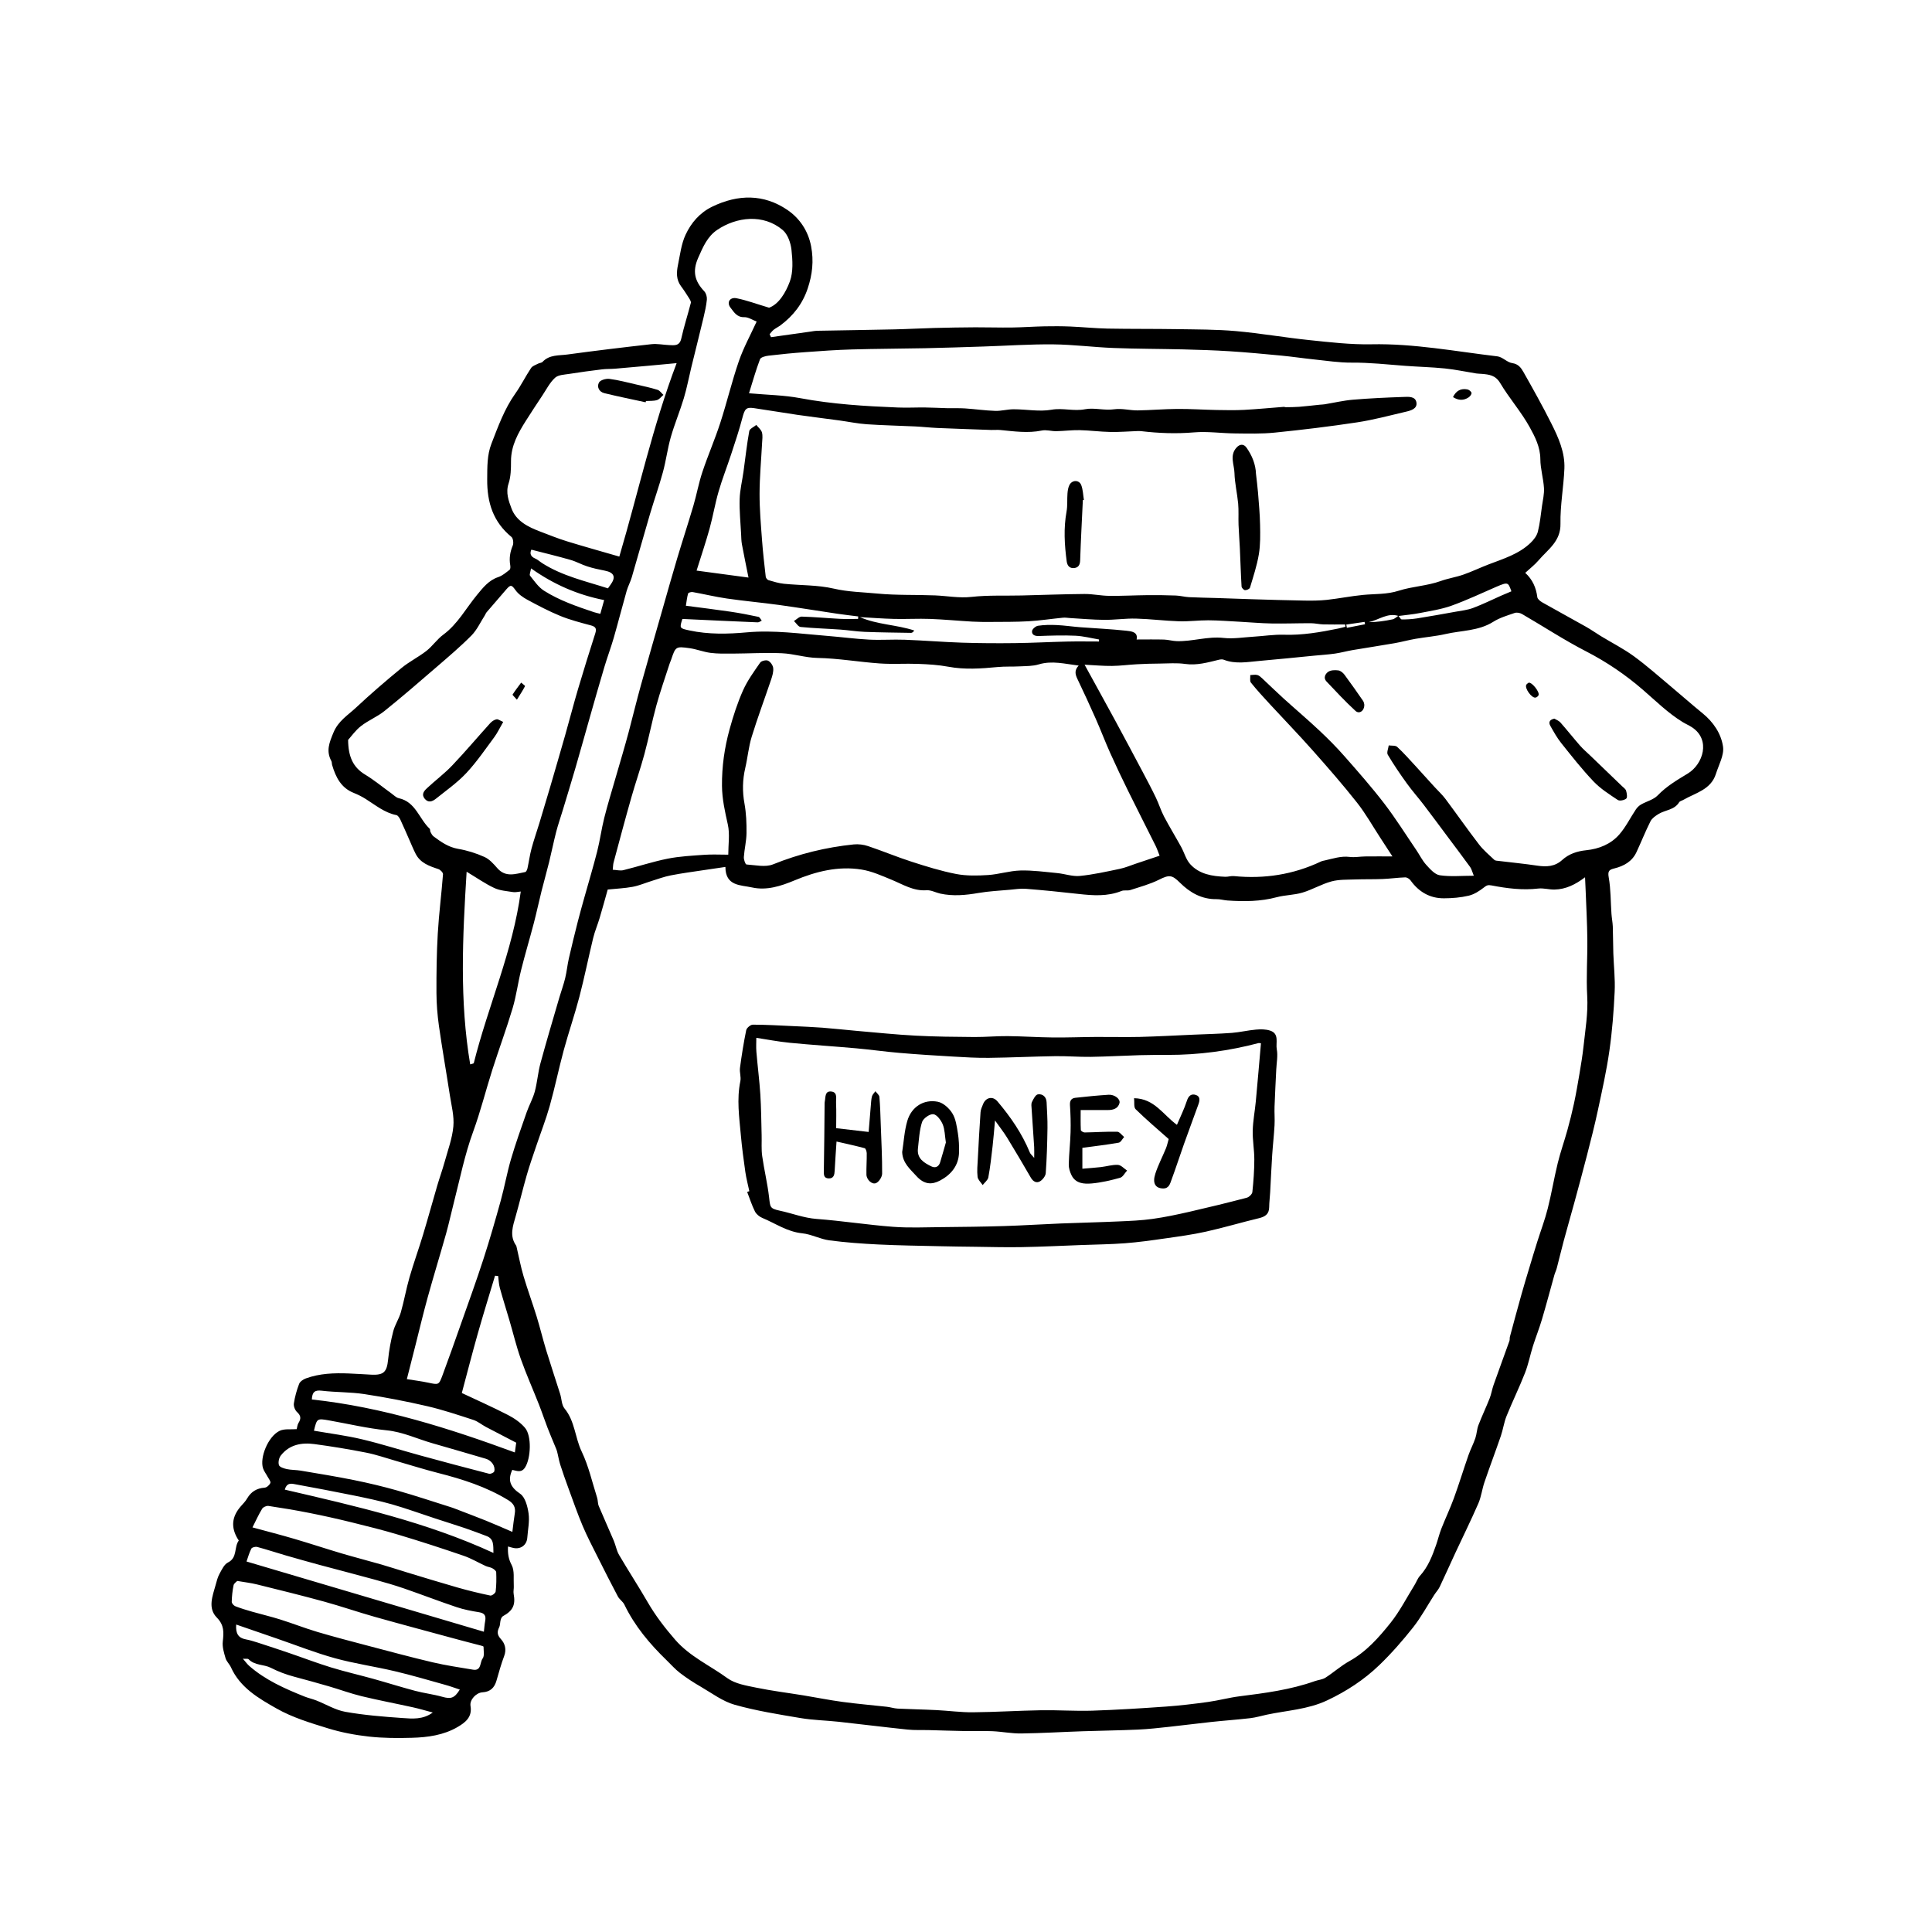 <svg xmlns="http://www.w3.org/2000/svg" xmlns:xlink="http://www.w3.org/1999/xlink" width="400" zoomAndPan="magnify" viewBox="0 0 300 300" height="400" preserveAspectRatio="xMidYMid meet" version="1.0"><defs><clipPath id="519a5c47d4"><path d="M 32.25 30 L 267.75 30 L 267.75 270 L 32.25 270 Z M 32.25 30 " clip-rule="nonzero"/></clipPath></defs><g clip-path="url(#519a5c47d4)"><path fill="currentColor" d="M 236.836 88.949 C 237.984 89.996 238.527 91.262 238.715 92.734 C 238.754 93.035 239.176 93.359 239.492 93.543 C 241.738 94.816 244.012 96.047 246.262 97.316 C 247.074 97.773 247.832 98.316 248.629 98.801 C 250.328 99.832 252.117 100.738 253.715 101.906 C 255.758 103.398 257.652 105.09 259.594 106.715 C 261.195 108.055 262.754 109.441 264.375 110.758 C 266.051 112.121 267.258 113.914 267.551 115.934 C 267.742 117.262 266.891 118.758 266.449 120.16 C 265.672 122.633 263.273 123.113 261.379 124.207 C 261.164 124.332 260.852 124.391 260.738 124.574 C 260.004 125.785 258.586 125.758 257.539 126.395 C 257.062 126.688 256.523 127.059 256.285 127.531 C 255.496 129.098 254.852 130.734 254.109 132.324 C 253.434 133.77 252.168 134.477 250.691 134.844 C 249.926 135.035 249.617 135.207 249.797 136.215 C 250.133 138.078 250.094 140.008 250.227 141.906 C 250.273 142.562 250.406 143.211 250.434 143.863 C 250.484 145.246 250.469 146.629 250.516 148.012 C 250.582 150.012 250.82 152.016 250.723 154.004 C 250.578 157.07 250.34 160.148 249.902 163.184 C 249.461 166.285 248.773 169.348 248.117 172.41 C 247.609 174.785 247.004 177.141 246.398 179.496 C 245.777 181.926 245.113 184.344 244.457 186.762 C 243.91 188.762 243.336 190.75 242.797 192.75 C 242.426 194.125 242.105 195.516 241.742 196.891 C 241.648 197.262 241.469 197.609 241.363 197.977 C 240.719 200.27 240.117 202.574 239.438 204.855 C 239.023 206.266 238.473 207.633 238.031 209.031 C 237.598 210.41 237.328 211.848 236.801 213.188 C 235.918 215.445 234.848 217.629 233.938 219.879 C 233.539 220.867 233.398 221.957 233.051 222.973 C 232.227 225.375 231.324 227.754 230.504 230.16 C 230.137 231.238 230.008 232.414 229.559 233.449 C 228.418 236.066 227.152 238.629 225.945 241.219 C 225.145 242.941 224.375 244.684 223.559 246.398 C 223.344 246.848 222.984 247.227 222.711 247.648 C 221.621 249.34 220.664 251.133 219.422 252.703 C 217.801 254.754 216.066 256.738 214.184 258.551 C 211.816 260.836 209.074 262.625 206.07 264.039 C 203.086 265.445 199.844 265.59 196.707 266.254 C 195.859 266.434 195.023 266.691 194.168 266.793 C 192.168 267.027 190.156 267.164 188.148 267.379 C 185.93 267.617 183.719 267.906 181.496 268.145 C 179.906 268.316 178.309 268.5 176.711 268.57 C 173.852 268.699 170.988 268.73 168.125 268.828 C 164.945 268.934 161.766 269.129 158.586 269.172 C 157.094 269.191 155.602 268.887 154.105 268.82 C 152.605 268.754 151.098 268.816 149.594 268.793 C 147.832 268.762 146.07 268.695 144.309 268.652 C 143.176 268.621 142.035 268.684 140.91 268.566 C 137.344 268.195 133.785 267.746 130.219 267.355 C 128.25 267.141 126.258 267.109 124.309 266.781 C 120.879 266.203 117.422 265.656 114.082 264.715 C 112.211 264.184 110.539 262.914 108.812 261.91 C 107.703 261.27 106.625 260.57 105.609 259.793 C 104.844 259.211 104.199 258.469 103.504 257.797 C 100.883 255.254 98.555 252.492 96.953 249.164 C 96.727 248.691 96.195 248.367 95.945 247.902 C 94.887 245.91 93.867 243.895 92.859 241.879 C 92.043 240.246 91.191 238.629 90.48 236.953 C 89.664 235.02 88.98 233.031 88.254 231.062 C 87.812 229.855 87.379 228.637 86.988 227.41 C 86.781 226.762 86.684 226.074 86.508 225.41 C 86.43 225.102 86.289 224.805 86.168 224.508 C 85.781 223.562 85.375 222.629 85.012 221.68 C 84.551 220.484 84.152 219.266 83.68 218.074 C 82.75 215.711 81.711 213.387 80.863 210.996 C 80.168 209.035 79.688 207 79.098 205.004 C 78.609 203.332 78.078 201.672 77.617 199.996 C 77.449 199.395 77.438 198.758 77.352 198.137 C 77.191 198.121 77.027 198.109 76.867 198.094 C 75.973 201.086 75.043 204.07 74.191 207.078 C 73.336 210.094 72.562 213.129 71.711 216.305 C 74.012 217.391 76.488 218.488 78.895 219.727 C 79.863 220.227 80.828 220.891 81.523 221.715 C 82.586 222.965 82.434 226.438 81.539 227.852 C 80.969 228.758 80.242 228.383 79.547 228.242 C 78.793 229.871 79.238 230.914 80.773 231.953 C 81.555 232.488 81.926 233.93 82.078 235.016 C 82.25 236.234 81.969 237.516 81.879 238.766 C 81.801 239.902 80.879 240.602 79.75 240.371 C 79.48 240.316 79.215 240.23 78.883 240.137 C 78.828 241.219 78.945 242.059 79.449 243.012 C 79.922 243.902 79.715 245.164 79.781 246.262 C 79.809 246.68 79.684 247.113 79.762 247.516 C 80.074 249.207 79.645 250.113 78.105 250.953 C 77.93 251.047 77.805 251.312 77.746 251.523 C 77.637 251.906 77.68 252.344 77.512 252.688 C 77.164 253.395 77.199 253.883 77.785 254.523 C 78.422 255.215 78.672 256.133 78.285 257.156 C 77.812 258.402 77.465 259.695 77.09 260.98 C 76.773 262.082 76.117 262.711 74.926 262.781 C 73.941 262.836 72.898 263.941 73.062 264.906 C 73.355 266.645 72.238 267.477 71.059 268.168 C 68.883 269.441 66.418 269.777 63.953 269.844 C 61.734 269.91 59.496 269.898 57.293 269.656 C 55.145 269.418 52.977 269.008 50.914 268.371 C 48.207 267.535 45.422 266.699 42.98 265.316 C 40.199 263.742 37.289 262.078 35.859 258.895 C 35.637 258.402 35.176 257.996 35.027 257.492 C 34.781 256.652 34.496 255.738 34.594 254.898 C 34.75 253.496 34.836 252.363 33.672 251.18 C 32.227 249.715 33.004 247.836 33.48 246.121 C 33.645 245.527 33.793 244.91 34.086 244.379 C 34.441 243.734 34.812 242.91 35.402 242.621 C 36.906 241.875 36.316 240.246 37.07 239.227 C 37.094 239.195 36.969 239.051 36.914 238.957 C 35.824 237.145 35.992 235.484 37.414 233.875 C 37.75 233.496 38.117 233.125 38.367 232.691 C 38.984 231.629 39.859 231.094 41.094 231.004 C 41.422 230.98 41.863 230.59 41.984 230.266 C 42.07 230.031 41.727 229.625 41.555 229.305 C 41.324 228.867 40.996 228.461 40.844 227.996 C 40.309 226.355 41.598 223.086 43.395 222.191 C 44.141 221.82 45.156 221.992 46.07 221.918 C 46.152 221.617 46.176 221.234 46.352 220.953 C 46.766 220.293 46.738 219.82 46.121 219.258 C 45.801 218.969 45.566 218.34 45.633 217.918 C 45.789 216.887 46.074 215.859 46.449 214.887 C 46.594 214.52 47.086 214.188 47.492 214.039 C 49.637 213.258 51.875 213.184 54.125 213.27 C 55.316 213.312 56.512 213.406 57.703 213.461 C 59.594 213.543 60.07 213.027 60.262 211.141 C 60.414 209.656 60.688 208.168 61.062 206.723 C 61.324 205.707 61.953 204.789 62.242 203.777 C 62.754 201.988 63.07 200.141 63.586 198.352 C 64.223 196.137 65.016 193.969 65.68 191.762 C 66.453 189.207 67.156 186.629 67.906 184.066 C 68.262 182.859 68.695 181.672 69.031 180.457 C 69.539 178.617 70.227 176.785 70.398 174.906 C 70.543 173.32 70.102 171.672 69.852 170.062 C 69.301 166.469 68.668 162.891 68.156 159.293 C 67.918 157.602 67.781 155.883 67.773 154.176 C 67.762 151.105 67.797 148.031 67.977 144.965 C 68.156 141.891 68.555 138.828 68.789 135.754 C 68.812 135.5 68.379 135.055 68.074 134.953 C 66.66 134.484 65.266 134.016 64.535 132.566 C 64.191 131.891 63.902 131.188 63.598 130.492 C 63.121 129.418 62.664 128.332 62.164 127.27 C 62.031 126.996 61.797 126.621 61.555 126.57 C 59.707 126.203 58.312 125.02 56.789 124.066 C 56.207 123.703 55.586 123.383 54.953 123.133 C 52.957 122.348 52.133 120.68 51.574 118.793 C 51.516 118.59 51.547 118.344 51.449 118.164 C 50.605 116.609 51.133 115.312 51.777 113.758 C 52.527 111.938 54.02 111.059 55.281 109.879 C 57.566 107.742 59.941 105.699 62.359 103.715 C 63.559 102.73 64.988 102.027 66.215 101.07 C 67.16 100.328 67.863 99.266 68.828 98.555 C 71.086 96.891 72.359 94.445 74.086 92.359 C 74.988 91.27 75.883 90.105 77.363 89.613 C 78.012 89.398 78.578 88.902 79.133 88.469 C 79.27 88.363 79.27 87.996 79.23 87.77 C 79.043 86.699 79.203 85.703 79.625 84.695 C 79.773 84.336 79.684 83.598 79.418 83.375 C 76.578 81.039 75.625 78.051 75.652 74.426 C 75.668 72.523 75.625 70.66 76.305 68.91 C 77.348 66.23 78.316 63.508 80.012 61.121 C 80.91 59.852 81.602 58.441 82.465 57.145 C 82.68 56.82 83.172 56.672 83.555 56.469 C 83.773 56.352 84.094 56.352 84.25 56.188 C 85.316 55.051 86.777 55.227 88.102 55.047 C 92.445 54.457 96.797 53.93 101.152 53.445 C 102.055 53.344 102.992 53.547 103.914 53.586 C 104.73 53.621 105.523 53.75 105.789 52.566 C 106.203 50.703 106.797 48.883 107.273 47.031 C 107.324 46.828 107.141 46.535 107.008 46.32 C 106.605 45.684 106.203 45.047 105.75 44.445 C 104.984 43.426 105.039 42.285 105.273 41.152 C 105.602 39.566 105.785 37.895 106.453 36.457 C 107.312 34.609 108.648 33.035 110.594 32.09 C 114.598 30.152 118.594 30.098 122.277 32.605 C 124.145 33.883 125.484 35.812 125.949 38.242 C 126.379 40.512 126.145 42.637 125.418 44.801 C 124.617 47.188 123.176 49.031 121.199 50.512 C 120.863 50.762 120.473 50.941 120.145 51.199 C 119.898 51.391 119.715 51.66 119.504 51.895 C 119.574 52.051 119.648 52.203 119.723 52.355 C 121.805 52.062 123.891 51.77 125.973 51.473 C 126.262 51.434 126.547 51.371 126.836 51.363 C 130.855 51.289 134.879 51.234 138.902 51.145 C 140.973 51.098 143.047 50.98 145.117 50.926 C 147.227 50.871 149.336 50.836 151.449 50.824 C 153.348 50.816 155.246 50.883 157.145 50.855 C 158.832 50.832 160.516 50.707 162.203 50.672 C 163.539 50.645 164.879 50.648 166.215 50.703 C 168.141 50.785 170.062 50.984 171.992 51.023 C 175.578 51.09 179.164 51.051 182.75 51.109 C 185.797 51.16 188.855 51.145 191.887 51.41 C 195.711 51.75 199.508 52.418 203.328 52.812 C 206.523 53.145 209.746 53.523 212.945 53.461 C 219.559 53.324 226.016 54.566 232.523 55.336 C 233.316 55.43 234.02 56.273 234.816 56.383 C 235.781 56.52 236.199 57.129 236.566 57.777 C 238.055 60.41 239.535 63.051 240.891 65.754 C 241.996 67.953 243.023 70.242 242.918 72.77 C 242.797 75.629 242.258 78.48 242.309 81.324 C 242.363 84.078 240.344 85.32 238.902 87.016 C 238.301 87.719 237.547 88.293 236.836 88.953 Z M 217.141 95.621 C 217.32 95.82 217.496 96.188 217.68 96.188 C 218.473 96.191 219.277 96.141 220.062 96.02 C 222.031 95.707 223.992 95.355 225.953 95 C 226.895 94.832 227.867 94.73 228.75 94.398 C 230.25 93.836 231.691 93.117 233.16 92.469 C 233.668 92.242 234.184 92.031 234.691 91.82 C 234.184 90.461 234.227 90.305 232.367 91.109 C 230.047 92.117 227.754 93.203 225.379 94.055 C 223.801 94.621 222.105 94.871 220.449 95.195 C 219.367 95.406 218.262 95.5 217.168 95.648 C 215.465 95.09 214.086 96.277 212.535 96.609 C 213.789 96.609 215.02 96.426 216.238 96.172 C 216.562 96.102 216.84 95.809 217.141 95.621 Z M 94.367 138.125 C 93.953 139.586 93.551 141.082 93.105 142.566 C 92.797 143.598 92.367 144.602 92.109 145.645 C 91.371 148.684 90.758 151.754 89.969 154.777 C 89.242 157.562 88.297 160.289 87.539 163.07 C 86.762 165.945 86.164 168.871 85.359 171.738 C 84.766 173.844 83.961 175.891 83.262 177.969 C 82.766 179.449 82.238 180.922 81.809 182.422 C 81.195 184.547 80.688 186.699 80.082 188.828 C 79.645 190.367 79.078 191.887 80.137 193.402 C 80.195 193.488 80.211 193.605 80.234 193.715 C 80.582 195.191 80.859 196.688 81.289 198.141 C 81.918 200.266 82.688 202.344 83.34 204.461 C 83.871 206.191 84.293 207.957 84.82 209.688 C 85.512 211.949 86.266 214.191 86.977 216.445 C 87.219 217.203 87.195 218.148 87.66 218.711 C 89.277 220.668 89.281 223.223 90.324 225.398 C 91.402 227.652 91.957 230.16 92.719 232.562 C 92.852 232.98 92.809 233.461 92.977 233.859 C 93.73 235.66 94.543 237.438 95.305 239.234 C 95.613 239.957 95.734 240.773 96.125 241.441 C 97.574 243.918 99.145 246.32 100.582 248.805 C 101.797 250.902 103.254 252.789 104.844 254.621 C 107.113 257.23 110.242 258.613 112.949 260.586 C 114.172 261.473 115.906 261.742 117.453 262.062 C 119.879 262.562 122.344 262.863 124.789 263.262 C 126.809 263.594 128.816 264 130.844 264.273 C 133.125 264.582 135.422 264.77 137.707 265.027 C 138.277 265.09 138.832 265.285 139.398 265.312 C 141.398 265.41 143.398 265.441 145.398 265.543 C 147.297 265.637 149.195 265.902 151.09 265.883 C 154.613 265.852 158.129 265.625 161.648 265.566 C 164.297 265.523 166.949 265.715 169.594 265.633 C 173.414 265.508 177.238 265.266 181.055 264.996 C 183.242 264.84 185.422 264.578 187.598 264.277 C 189.227 264.051 190.828 263.609 192.465 263.402 C 196.43 262.902 200.387 262.391 204.18 261.039 C 204.723 260.848 205.352 260.809 205.82 260.508 C 207.078 259.703 208.207 258.676 209.508 257.953 C 212.156 256.488 214.102 254.273 215.926 251.992 C 217.367 250.184 218.434 248.078 219.66 246.102 C 219.945 245.641 220.125 245.094 220.484 244.699 C 221.742 243.32 222.395 241.633 222.992 239.918 C 223.285 239.074 223.488 238.199 223.812 237.371 C 224.438 235.781 225.176 234.234 225.762 232.629 C 226.562 230.43 227.246 228.188 228.016 225.977 C 228.328 225.078 228.781 224.227 229.09 223.324 C 229.312 222.672 229.324 221.945 229.566 221.305 C 230.105 219.898 230.758 218.539 231.309 217.141 C 231.574 216.469 231.68 215.734 231.922 215.051 C 232.73 212.766 233.57 210.492 234.387 208.207 C 234.453 208.012 234.402 207.777 234.457 207.574 C 235.047 205.387 235.633 203.195 236.246 201.016 C 236.645 199.586 237.078 198.164 237.508 196.742 C 237.902 195.43 238.297 194.113 238.711 192.805 C 239.25 191.094 239.891 189.41 240.328 187.676 C 240.922 185.336 241.312 182.945 241.887 180.598 C 242.309 178.875 242.91 177.199 243.383 175.488 C 243.766 174.109 244.113 172.719 244.414 171.32 C 244.734 169.809 245 168.277 245.258 166.75 C 245.492 165.336 245.734 163.918 245.887 162.492 C 246.168 159.895 246.609 157.328 246.461 154.676 C 246.293 151.746 246.512 148.797 246.48 145.859 C 246.457 143.367 246.316 140.879 246.223 138.391 C 246.199 137.684 246.16 136.98 246.125 136.223 C 244.633 137.348 243.137 138.098 241.375 138.129 C 240.535 138.145 239.68 137.879 238.859 137.973 C 236.402 138.262 233.992 137.949 231.602 137.488 C 231.039 137.379 230.84 137.48 230.43 137.801 C 229.73 138.348 228.918 138.875 228.074 139.078 C 226.828 139.375 225.512 139.484 224.223 139.488 C 222.031 139.5 220.312 138.496 219.031 136.711 C 218.859 136.469 218.477 136.23 218.199 136.238 C 217.027 136.277 215.859 136.445 214.688 136.492 C 213.258 136.551 211.824 136.508 210.395 136.562 C 209.168 136.609 207.895 136.551 206.73 136.871 C 205.191 137.293 203.777 138.145 202.246 138.602 C 200.961 138.988 199.559 138.969 198.258 139.316 C 195.73 139.992 193.18 140.008 190.609 139.828 C 190.035 139.789 189.465 139.609 188.898 139.621 C 186.594 139.656 184.77 138.602 183.219 137.062 C 181.984 135.832 181.559 135.805 179.945 136.613 C 178.551 137.305 177.012 137.719 175.52 138.203 C 175.094 138.34 174.562 138.184 174.152 138.348 C 171.961 139.227 169.719 139.062 167.449 138.809 C 164.746 138.504 162.039 138.23 159.324 138.016 C 158.48 137.945 157.621 138.09 156.77 138.164 C 155.16 138.309 153.535 138.387 151.945 138.66 C 149.953 139.004 147.98 139.191 145.988 138.754 C 145.281 138.594 144.57 138.191 143.883 138.238 C 141.844 138.387 140.227 137.344 138.477 136.621 C 136.945 135.992 135.383 135.277 133.77 135.023 C 130.148 134.445 126.703 135.316 123.344 136.719 C 121.262 137.586 119.047 138.312 116.766 137.801 C 115.004 137.41 112.645 137.617 112.641 134.617 C 111.43 134.793 110.367 134.945 109.305 135.109 C 107.586 135.371 105.859 135.594 104.152 135.93 C 103.145 136.125 102.164 136.492 101.18 136.797 C 100.203 137.098 99.25 137.516 98.25 137.703 C 96.988 137.938 95.691 137.988 94.367 138.125 Z M 116.227 89.684 C 115.859 87.832 115.512 86.188 115.207 84.531 C 115.109 84 115.105 83.449 115.078 82.906 C 114.988 81.105 114.797 79.297 114.852 77.5 C 114.898 76.066 115.254 74.645 115.453 73.211 C 115.742 71.121 115.969 69.016 116.344 66.941 C 116.414 66.57 117.059 66.301 117.438 65.984 C 117.742 66.367 118.188 66.707 118.312 67.141 C 118.461 67.672 118.363 68.285 118.332 68.859 C 118.199 71.453 117.953 74.047 117.945 76.645 C 117.938 79.039 118.148 81.434 118.324 83.824 C 118.465 85.738 118.684 87.645 118.902 89.551 C 118.926 89.75 119.145 90.031 119.328 90.086 C 120.117 90.316 120.918 90.566 121.727 90.648 C 124.309 90.91 126.957 90.82 129.457 91.398 C 131.715 91.922 133.984 91.949 136.238 92.168 C 139.203 92.453 142.203 92.332 145.188 92.453 C 147.082 92.531 148.93 92.902 150.875 92.684 C 153.438 92.398 156.047 92.527 158.637 92.465 C 161.895 92.387 165.148 92.258 168.402 92.234 C 169.68 92.223 170.961 92.512 172.238 92.523 C 174.227 92.547 176.215 92.434 178.207 92.414 C 179.668 92.402 181.133 92.418 182.594 92.473 C 183.273 92.5 183.945 92.691 184.625 92.727 C 186.035 92.801 187.449 92.812 188.863 92.859 C 190.703 92.918 192.543 92.992 194.383 93.047 C 197.094 93.125 199.809 93.215 202.52 93.258 C 203.688 93.277 204.863 93.273 206.023 93.148 C 207.906 92.941 209.77 92.562 211.656 92.379 C 213.512 92.199 215.336 92.328 217.223 91.719 C 219.305 91.051 221.594 90.984 223.707 90.223 C 224.855 89.809 226.082 89.629 227.23 89.227 C 228.559 88.762 229.836 88.145 231.152 87.641 C 233.453 86.758 235.848 86.047 237.68 84.281 C 238.164 83.816 238.637 83.195 238.797 82.562 C 239.125 81.262 239.254 79.906 239.441 78.57 C 239.574 77.637 239.805 76.691 239.746 75.77 C 239.652 74.27 239.191 72.781 239.184 71.285 C 239.172 69.418 238.352 67.82 237.535 66.34 C 236.211 63.941 234.355 61.844 232.949 59.484 C 232.219 58.258 231.234 58.152 230.102 58.055 C 229.816 58.027 229.527 58.035 229.246 57.992 C 227.617 57.73 226.004 57.383 224.367 57.215 C 222.312 57.004 220.242 56.961 218.18 56.805 C 215.418 56.594 212.668 56.289 209.887 56.309 C 207.938 56.324 205.988 56.012 204.043 55.812 C 202.352 55.637 200.668 55.383 198.973 55.219 C 196.309 54.965 193.637 54.715 190.965 54.543 C 188.562 54.387 186.16 54.316 183.754 54.254 C 180.141 54.168 176.523 54.176 172.91 54.035 C 169.781 53.914 166.664 53.504 163.539 53.473 C 159.945 53.438 156.348 53.688 152.754 53.805 C 149.723 53.902 146.695 54.008 143.664 54.07 C 139.871 54.148 136.074 54.152 132.281 54.262 C 129.891 54.328 127.496 54.5 125.109 54.676 C 123.184 54.812 121.258 55 119.344 55.227 C 118.871 55.281 118.137 55.465 118.016 55.777 C 117.363 57.5 116.863 59.281 116.305 61.066 C 119.164 61.324 121.742 61.352 124.242 61.824 C 129.266 62.766 134.328 63.074 139.41 63.277 C 140.82 63.336 142.23 63.258 143.641 63.273 C 144.785 63.285 145.93 63.355 147.074 63.383 C 148 63.402 148.93 63.359 149.852 63.418 C 151.418 63.523 152.977 63.75 154.539 63.801 C 155.492 63.832 156.449 63.547 157.406 63.551 C 159.371 63.551 161.391 63.957 163.285 63.621 C 165.051 63.309 166.723 63.898 168.508 63.543 C 169.891 63.27 171.48 63.777 173.031 63.551 C 174.203 63.383 175.441 63.738 176.645 63.727 C 178.695 63.699 180.742 63.512 182.793 63.5 C 184.828 63.484 186.863 63.625 188.898 63.664 C 190.332 63.688 191.773 63.719 193.203 63.645 C 195.258 63.535 197.305 63.332 199.359 63.176 C 199.457 63.172 199.559 63.234 199.66 63.23 C 200.352 63.219 201.047 63.223 201.734 63.168 C 202.801 63.082 203.863 62.953 204.926 62.844 C 205.172 62.82 205.422 62.82 205.668 62.781 C 207.141 62.539 208.609 62.191 210.094 62.066 C 212.676 61.848 215.266 61.73 217.852 61.641 C 218.641 61.613 219.773 61.484 219.941 62.492 C 220.109 63.48 219.062 63.758 218.266 63.941 C 215.762 64.523 213.273 65.199 210.738 65.582 C 206.484 66.227 202.207 66.746 197.93 67.176 C 195.883 67.383 193.805 67.324 191.742 67.301 C 189.621 67.281 187.48 66.957 185.379 67.141 C 182.625 67.375 179.914 67.27 177.191 66.949 C 176.984 66.926 176.77 66.93 176.559 66.938 C 175.172 66.988 173.785 67.105 172.402 67.074 C 170.809 67.043 169.223 66.828 167.633 66.793 C 166.426 66.77 165.215 66.934 164.004 66.953 C 163.258 66.965 162.48 66.707 161.773 66.852 C 159.602 67.297 157.465 66.977 155.312 66.77 C 154.855 66.727 154.391 66.781 153.934 66.766 C 151.141 66.668 148.352 66.574 145.566 66.457 C 144.406 66.406 143.25 66.27 142.094 66.215 C 139.594 66.094 137.094 66.051 134.602 65.879 C 133.168 65.781 131.75 65.48 130.324 65.285 C 128.148 64.988 125.973 64.727 123.801 64.414 C 121.547 64.086 119.305 63.695 117.051 63.371 C 115.836 63.199 115.637 63.504 115.262 64.941 C 114.766 66.828 114.145 68.68 113.535 70.535 C 112.902 72.469 112.148 74.367 111.582 76.324 C 111.031 78.219 110.711 80.18 110.184 82.082 C 109.602 84.184 108.898 86.254 108.164 88.602 C 110.918 88.973 113.488 89.316 116.227 89.684 Z M 168.414 103.215 C 170.07 106.238 171.625 109.043 173.156 111.863 C 174.59 114.508 176 117.16 177.41 119.816 C 178.117 121.152 178.828 122.488 179.484 123.852 C 179.945 124.812 180.258 125.848 180.75 126.789 C 181.59 128.383 182.535 129.922 183.402 131.496 C 183.895 132.387 184.156 133.465 184.816 134.188 C 186.234 135.754 188.23 136.066 190.246 136.145 C 190.695 136.16 191.16 135.996 191.602 136.039 C 196.316 136.504 200.828 135.809 205.121 133.773 C 205.309 133.684 205.523 133.652 205.727 133.605 C 206.992 133.324 208.223 132.895 209.574 133.062 C 210.367 133.164 211.188 132.996 211.996 132.988 C 213.352 132.969 214.703 132.984 216.215 132.984 C 215.543 131.953 214.941 131.027 214.34 130.102 C 213.141 128.27 212.066 126.34 210.715 124.629 C 208.504 121.828 206.152 119.137 203.781 116.465 C 201.633 114.043 199.375 111.715 197.18 109.336 C 196.176 108.246 195.168 107.152 194.242 106 C 194.039 105.746 194.168 105.223 194.141 104.824 C 194.512 104.812 194.902 104.727 195.242 104.816 C 195.535 104.895 195.797 105.156 196.035 105.375 C 197.117 106.383 198.172 107.422 199.266 108.414 C 201.125 110.098 203.043 111.719 204.871 113.438 C 206.23 114.711 207.547 116.039 208.777 117.438 C 210.887 119.836 213.004 122.238 214.949 124.773 C 216.727 127.094 218.281 129.582 219.93 132.004 C 220.445 132.762 220.852 133.617 221.461 134.289 C 222.059 134.945 222.793 135.793 223.566 135.91 C 225.223 136.156 226.938 135.984 228.852 135.984 C 228.586 135.332 228.504 134.934 228.285 134.633 C 227.176 133.098 226.027 131.59 224.895 130.07 C 223.625 128.371 222.367 126.66 221.078 124.973 C 220.223 123.852 219.273 122.793 218.453 121.648 C 217.41 120.203 216.402 118.723 215.492 117.188 C 215.293 116.855 215.578 116.234 215.641 115.746 C 216.086 115.812 216.68 115.723 216.957 115.977 C 217.961 116.902 218.867 117.938 219.797 118.941 C 220.797 120.027 221.781 121.129 222.777 122.223 C 223.332 122.832 223.953 123.395 224.445 124.051 C 226.195 126.391 227.867 128.789 229.645 131.102 C 230.328 131.996 231.211 132.742 232.035 133.516 C 232.191 133.664 232.504 133.656 232.746 133.688 C 234.734 133.93 236.73 134.121 238.711 134.418 C 240.129 134.629 241.434 134.574 242.559 133.551 C 243.621 132.582 244.906 132.168 246.312 132.023 C 248.316 131.816 250.141 131.074 251.457 129.562 C 252.465 128.406 253.156 126.973 254.02 125.684 C 254.223 125.383 254.516 125.098 254.828 124.918 C 255.684 124.43 256.758 124.18 257.406 123.508 C 258.781 122.078 260.422 121.121 262.082 120.113 C 264.449 118.676 265.691 114.863 262.715 112.922 C 262.254 112.621 261.742 112.406 261.273 112.117 C 258.996 110.719 257.113 108.844 255.102 107.105 C 252.43 104.793 249.5 102.797 246.312 101.156 C 242.898 99.402 239.672 97.277 236.344 95.348 C 236.027 95.164 235.527 95.066 235.199 95.18 C 234.062 95.57 232.871 95.922 231.867 96.555 C 229.582 97.996 226.941 97.883 224.461 98.453 C 222.934 98.805 221.355 98.926 219.809 99.195 C 218.715 99.383 217.641 99.684 216.547 99.875 C 214.383 100.254 212.207 100.578 210.039 100.945 C 209.121 101.102 208.219 101.355 207.301 101.488 C 206.223 101.641 205.137 101.707 204.055 101.812 C 201.242 102.082 198.438 102.383 195.625 102.621 C 193.754 102.781 191.863 103.168 190.012 102.438 C 189.793 102.355 189.496 102.391 189.254 102.449 C 187.539 102.863 185.863 103.355 184.031 103.098 C 182.73 102.91 181.379 103.027 180.055 103.039 C 178.883 103.047 177.711 103.078 176.539 103.145 C 175.25 103.211 173.961 103.395 172.672 103.406 C 171.324 103.422 169.973 103.293 168.41 103.215 Z M 167.496 103.348 C 165.352 103.09 163.363 102.543 161.289 103.168 C 160.367 103.449 159.34 103.422 158.359 103.473 C 157.211 103.535 156.051 103.469 154.906 103.578 C 152.348 103.82 149.812 104.004 147.246 103.527 C 145.723 103.242 144.156 103.148 142.602 103.09 C 140.605 103.012 138.594 103.16 136.602 103.02 C 133.375 102.793 130.184 102.227 126.934 102.164 C 125.086 102.129 123.258 101.516 121.406 101.434 C 118.848 101.32 116.277 101.48 113.715 101.492 C 112.578 101.5 111.434 101.52 110.312 101.375 C 109.219 101.23 108.164 100.801 107.07 100.648 C 104.914 100.348 104.906 100.391 104.199 102.48 C 104.129 102.688 104.031 102.883 103.965 103.09 C 103.277 105.23 102.523 107.355 101.926 109.523 C 101.238 112.035 100.738 114.602 100.059 117.117 C 99.453 119.359 98.68 121.551 98.047 123.785 C 97.09 127.145 96.191 130.52 95.285 133.895 C 95.191 134.23 95.199 134.594 95.148 135.055 C 95.762 135.086 96.316 135.238 96.801 135.117 C 99.098 134.551 101.352 133.797 103.664 133.336 C 105.551 132.961 107.496 132.867 109.422 132.73 C 110.582 132.648 111.754 132.715 113.086 132.715 C 113.086 131.137 113.348 129.523 113.02 128.047 C 112.578 126.051 112.129 124.109 112.109 122.031 C 112.082 119.023 112.5 116.098 113.293 113.227 C 113.855 111.18 114.516 109.141 115.375 107.207 C 116.059 105.676 117.074 104.281 118.039 102.891 C 118.227 102.617 118.953 102.445 119.262 102.59 C 119.637 102.77 120.02 103.309 120.062 103.73 C 120.125 104.309 119.934 104.941 119.742 105.516 C 118.746 108.477 117.645 111.406 116.727 114.391 C 116.242 115.957 116.102 117.633 115.727 119.238 C 115.297 121.086 115.258 122.898 115.602 124.777 C 115.875 126.281 115.934 127.836 115.918 129.367 C 115.902 130.609 115.59 131.844 115.504 133.09 C 115.48 133.48 115.742 134.223 115.91 134.234 C 117.293 134.328 118.852 134.699 120.043 134.215 C 124.09 132.582 128.25 131.566 132.562 131.121 C 133.293 131.047 134.098 131.148 134.797 131.383 C 137.066 132.145 139.281 133.074 141.559 133.809 C 143.828 134.539 146.125 135.258 148.465 135.711 C 150.07 136.02 151.777 135.98 153.426 135.875 C 155.105 135.766 156.766 135.215 158.445 135.172 C 160.352 135.121 162.273 135.391 164.184 135.574 C 165.352 135.688 166.531 136.125 167.668 136.016 C 169.746 135.812 171.801 135.348 173.848 134.922 C 174.711 134.746 175.535 134.391 176.375 134.109 C 177.582 133.707 178.789 133.301 180.062 132.875 C 179.82 132.27 179.672 131.797 179.453 131.359 C 178.035 128.508 176.582 125.676 175.176 122.816 C 174.215 120.867 173.281 118.906 172.391 116.922 C 171.605 115.172 170.926 113.367 170.148 111.609 C 169.23 109.535 168.281 107.477 167.301 105.43 C 166.957 104.711 166.801 104.074 167.5 103.348 Z M 63.18 214.152 C 64.34 214.34 65.414 214.473 66.473 214.695 C 68.109 215.043 68.141 215.082 68.703 213.574 C 69.68 210.949 70.613 208.309 71.543 205.668 C 72.738 202.285 73.965 198.91 75.07 195.5 C 76.043 192.504 76.914 189.473 77.754 186.438 C 78.344 184.301 78.727 182.109 79.348 179.988 C 80.066 177.543 80.93 175.141 81.77 172.734 C 82.148 171.645 82.738 170.617 83.039 169.508 C 83.43 168.062 83.531 166.539 83.922 165.098 C 84.852 161.672 85.871 158.273 86.863 154.863 C 87.156 153.867 87.52 152.891 87.762 151.883 C 88.008 150.871 88.102 149.824 88.336 148.805 C 88.766 146.91 89.234 145.023 89.711 143.141 C 90.031 141.871 90.391 140.609 90.742 139.348 C 91.41 136.957 92.129 134.578 92.738 132.176 C 93.168 130.473 93.398 128.719 93.824 127.016 C 94.332 124.992 94.949 122.992 95.527 120.984 C 95.902 119.68 96.293 118.383 96.664 117.082 C 96.992 115.941 97.32 114.801 97.625 113.656 C 98.266 111.223 98.859 108.777 99.531 106.355 C 100.629 102.406 101.77 98.473 102.895 94.535 C 103.645 91.914 104.379 89.289 105.16 86.68 C 105.977 83.953 106.867 81.246 107.672 78.516 C 108.18 76.789 108.496 74.996 109.066 73.293 C 109.918 70.734 111.004 68.25 111.836 65.688 C 112.871 62.504 113.641 59.234 114.73 56.078 C 115.453 53.984 116.535 52.02 117.492 49.93 C 116.828 49.68 116.191 49.23 115.566 49.25 C 114.41 49.289 113.957 48.438 113.438 47.781 C 112.797 46.969 113.324 46.105 114.371 46.312 C 115.918 46.617 117.418 47.184 119.426 47.781 C 120.91 47.246 121.992 45.477 122.645 43.711 C 123.188 42.234 123.078 40.426 122.902 38.801 C 122.785 37.719 122.32 36.379 121.535 35.715 C 118.531 33.176 114.371 33.672 111.375 35.691 C 109.832 36.73 109.16 38.352 108.414 40.035 C 107.473 42.164 107.895 43.684 109.359 45.23 C 109.645 45.535 109.801 46.105 109.762 46.531 C 109.668 47.488 109.449 48.438 109.227 49.379 C 108.613 51.945 107.965 54.504 107.34 57.066 C 106.953 58.656 106.656 60.273 106.184 61.836 C 105.574 63.867 104.746 65.832 104.164 67.867 C 103.652 69.656 103.426 71.527 102.934 73.324 C 102.336 75.52 101.566 77.668 100.922 79.852 C 99.961 83.109 99.055 86.387 98.098 89.648 C 97.887 90.367 97.512 91.039 97.305 91.762 C 96.617 94.184 95.996 96.629 95.301 99.047 C 94.863 100.559 94.305 102.035 93.855 103.543 C 93.086 106.113 92.355 108.699 91.617 111.281 C 90.875 113.883 90.156 116.488 89.402 119.086 C 88.75 121.332 88.062 123.566 87.387 125.805 C 87.047 126.934 86.656 128.047 86.359 129.188 C 85.961 130.738 85.648 132.312 85.266 133.867 C 84.895 135.375 84.465 136.863 84.09 138.367 C 83.672 140.031 83.32 141.715 82.883 143.375 C 82.25 145.797 81.523 148.199 80.918 150.633 C 80.426 152.602 80.172 154.637 79.594 156.574 C 78.637 159.773 77.473 162.91 76.457 166.09 C 75.434 169.301 74.621 172.582 73.465 175.742 C 72.16 179.309 71.43 183.008 70.492 186.66 C 70.074 188.277 69.73 189.91 69.281 191.516 C 68.348 194.832 67.332 198.125 66.414 201.445 C 65.738 203.883 65.156 206.344 64.535 208.797 C 64.09 210.555 63.645 212.309 63.176 214.152 Z M 54.055 114.891 C 54.078 117.449 54.789 119.129 56.688 120.273 C 58.117 121.137 59.414 122.219 60.777 123.199 C 61.152 123.465 61.508 123.855 61.926 123.945 C 64.543 124.508 65.078 127.148 66.715 128.68 C 66.82 128.777 66.762 129.031 66.84 129.18 C 66.973 129.43 67.109 129.719 67.328 129.879 C 68.48 130.734 69.621 131.547 71.129 131.809 C 72.531 132.047 73.934 132.484 75.23 133.07 C 76.008 133.418 76.652 134.156 77.238 134.824 C 78.531 136.293 80.062 135.695 81.555 135.41 C 81.707 135.383 81.859 135.047 81.906 134.832 C 82.129 133.816 82.262 132.777 82.531 131.777 C 82.887 130.441 83.352 129.133 83.754 127.809 C 84.309 125.98 84.855 124.152 85.395 122.32 C 86.188 119.602 86.984 116.883 87.758 114.164 C 88.438 111.773 89.055 109.363 89.762 106.98 C 90.617 104.09 91.52 101.211 92.438 98.336 C 92.668 97.609 92.5 97.309 91.75 97.109 C 90.145 96.68 88.523 96.262 86.992 95.637 C 85.242 94.922 83.562 94.031 81.895 93.133 C 81.211 92.762 80.508 92.273 80.059 91.656 C 79.461 90.832 79.32 90.719 78.637 91.5 C 77.598 92.688 76.57 93.887 75.547 95.086 C 75.434 95.223 75.379 95.406 75.281 95.559 C 74.602 96.609 74.07 97.809 73.207 98.68 C 71.469 100.434 69.578 102.031 67.707 103.648 C 65.066 105.93 62.422 108.219 59.699 110.406 C 58.582 111.305 57.191 111.855 56.059 112.738 C 55.199 113.406 54.551 114.344 54.055 114.891 Z M 96.168 86.426 C 99.18 76.211 101.367 66.125 105.07 56.387 C 103.406 56.539 102.066 56.668 100.727 56.789 C 98.988 56.945 97.25 57.105 95.512 57.25 C 94.84 57.305 94.156 57.273 93.488 57.355 C 91.785 57.562 90.086 57.789 88.391 58.059 C 87.629 58.18 86.688 58.199 86.188 58.66 C 85.371 59.406 84.844 60.469 84.219 61.41 C 83.363 62.699 82.508 63.988 81.684 65.297 C 80.457 67.234 79.344 69.203 79.348 71.621 C 79.352 72.777 79.328 74 78.973 75.078 C 78.496 76.508 78.988 77.789 79.426 78.957 C 80.156 80.918 82.004 81.828 83.879 82.539 C 85.258 83.062 86.629 83.621 88.039 84.055 C 90.703 84.875 93.395 85.621 96.168 86.426 Z M 133.52 95.824 C 136.23 97.008 139.195 96.992 141.965 97.902 C 141.785 98.16 141.629 98.273 141.469 98.27 C 139.062 98.23 136.652 98.207 134.25 98.113 C 132.996 98.062 131.75 97.852 130.496 97.762 C 128.438 97.617 126.371 97.559 124.316 97.355 C 123.945 97.316 123.629 96.75 123.285 96.43 C 123.688 96.191 124.098 95.738 124.492 95.746 C 126.477 95.801 128.457 95.992 130.438 96.094 C 131.371 96.145 132.309 96.102 133.242 96.102 C 133.25 95.973 133.254 95.848 133.262 95.719 C 132.188 95.582 131.113 95.461 130.047 95.305 C 127.008 94.852 123.98 94.355 120.941 93.934 C 118.254 93.566 115.551 93.328 112.871 92.938 C 111.086 92.68 109.328 92.25 107.551 91.934 C 107.324 91.895 106.887 92.023 106.848 92.16 C 106.676 92.75 106.617 93.375 106.504 94.059 C 108.902 94.375 111.164 94.648 113.414 94.98 C 114.875 95.195 116.328 95.477 117.77 95.785 C 117.977 95.828 118.113 96.168 118.285 96.375 C 118.074 96.465 117.855 96.648 117.648 96.637 C 113.766 96.477 109.887 96.293 105.961 96.109 C 105.5 97.551 105.504 97.562 107.059 97.895 C 110.012 98.531 113.008 98.461 115.973 98.191 C 120.176 97.809 124.309 98.414 128.465 98.742 C 130.629 98.914 132.785 99.207 134.949 99.32 C 136.801 99.414 138.66 99.27 140.512 99.34 C 143.469 99.449 146.418 99.695 149.375 99.793 C 152.117 99.883 154.863 99.895 157.605 99.863 C 160.297 99.832 162.984 99.68 165.676 99.621 C 167.332 99.582 168.992 99.613 170.652 99.613 C 170.656 99.508 170.656 99.402 170.66 99.297 C 169.438 99.094 168.223 98.773 166.996 98.715 C 165.098 98.629 163.188 98.691 161.285 98.762 C 160.648 98.781 160.203 98.547 160.254 97.996 C 160.281 97.684 160.82 97.223 161.18 97.168 C 162.129 97.027 163.109 97.012 164.074 97.059 C 165.281 97.113 166.48 97.297 167.688 97.391 C 170.09 97.574 172.5 97.68 174.895 97.938 C 175.668 98.023 176.75 98.117 176.492 99.301 C 177.957 99.301 179.352 99.273 180.746 99.312 C 181.402 99.332 182.055 99.535 182.711 99.555 C 185.152 99.633 187.516 98.777 190 99.059 C 191.512 99.227 193.074 98.961 194.613 98.867 C 196.199 98.773 197.793 98.512 199.375 98.562 C 202.227 98.652 204.992 98.176 207.758 97.609 C 208.148 97.527 208.531 97.418 208.918 97.324 C 208.902 97.203 208.891 97.086 208.875 96.965 C 207.746 96.965 206.621 96.988 205.492 96.957 C 204.844 96.938 204.203 96.777 203.555 96.773 C 201.512 96.77 199.469 96.848 197.426 96.812 C 195.801 96.785 194.18 96.633 192.555 96.547 C 190.914 96.457 189.27 96.332 187.629 96.32 C 186.113 96.312 184.59 96.523 183.074 96.473 C 180.844 96.402 178.621 96.113 176.391 96.055 C 174.754 96.012 173.109 96.266 171.465 96.25 C 169.691 96.238 167.918 96.07 166.141 95.969 C 165.785 95.949 165.422 95.879 165.066 95.914 C 163.281 96.09 161.504 96.363 159.715 96.469 C 157.766 96.582 155.812 96.559 153.859 96.574 C 152.895 96.582 151.93 96.578 150.969 96.523 C 148.785 96.398 146.602 96.188 144.414 96.105 C 142.562 96.039 140.703 96.148 138.848 96.105 C 137.07 96.062 135.297 95.922 133.52 95.824 Z M 39.203 237.172 C 41.426 237.777 43.574 238.328 45.699 238.953 C 48.152 239.672 50.578 240.48 53.031 241.207 C 55.09 241.816 57.172 242.348 59.234 242.941 C 60.586 243.328 61.918 243.777 63.266 244.184 C 65.867 244.969 68.469 245.773 71.086 246.52 C 72.754 246.992 74.445 247.406 76.141 247.758 C 76.375 247.809 76.934 247.383 76.965 247.129 C 77.086 246.141 77.09 245.129 77.051 244.129 C 77.039 243.914 76.695 243.652 76.449 243.52 C 76.137 243.348 75.75 243.32 75.426 243.172 C 74.277 242.648 73.176 241.984 71.988 241.578 C 68.684 240.441 65.355 239.359 62.008 238.355 C 59.551 237.613 57.055 236.992 54.562 236.379 C 52.387 235.844 50.199 235.355 48.004 234.922 C 45.91 234.504 43.801 234.156 41.688 233.84 C 41.379 233.797 40.867 234.016 40.711 234.273 C 40.168 235.156 39.742 236.113 39.203 237.172 Z M 36.836 245.488 C 36.703 245.637 36.328 245.867 36.27 246.156 C 36.094 247 36.004 247.867 35.984 248.73 C 35.977 248.961 36.297 249.32 36.547 249.418 C 37.402 249.75 38.289 250.016 39.176 250.27 C 40.621 250.684 42.086 251.02 43.516 251.473 C 45.445 252.078 47.332 252.824 49.273 253.402 C 51.867 254.172 54.488 254.852 57.109 255.543 C 60.457 256.422 63.801 257.328 67.168 258.121 C 69.238 258.605 71.352 258.918 73.449 259.266 C 74.777 259.488 74.496 258.129 74.941 257.535 C 75.258 257.117 75.086 256.324 75.082 255.699 C 75.082 255.633 74.777 255.547 74.605 255.504 C 73.484 255.207 72.363 254.93 71.246 254.625 C 66.887 253.441 62.516 252.281 58.164 251.055 C 55.535 250.312 52.949 249.414 50.312 248.691 C 46.852 247.742 43.363 246.887 39.879 246.023 C 38.965 245.797 38.023 245.691 36.836 245.488 Z M 79.559 237.871 C 79.699 236.777 79.789 235.883 79.938 234.996 C 80.098 234.039 79.73 233.441 78.91 232.938 C 75.527 230.867 71.816 229.688 68.012 228.719 C 65.805 228.156 63.633 227.465 61.441 226.836 C 59.91 226.398 58.395 225.863 56.832 225.559 C 54.172 225.035 51.488 224.594 48.801 224.234 C 46.816 223.973 44.926 224.316 43.605 226.012 C 43.316 226.379 43.168 227.078 43.316 227.5 C 43.422 227.816 44.086 228.023 44.539 228.121 C 45.242 228.27 45.98 228.238 46.691 228.359 C 49.461 228.828 52.238 229.273 54.992 229.832 C 57.246 230.289 59.496 230.824 61.707 231.453 C 64.512 232.25 67.273 233.176 70.055 234.051 C 70.297 234.125 70.531 234.219 70.766 234.309 C 72.336 234.914 73.914 235.504 75.477 236.133 C 76.824 236.68 78.156 237.27 79.559 237.871 Z M 72.457 135.359 C 71.824 145.59 71.348 155.418 73.012 165.277 C 73.215 165.203 73.547 165.172 73.574 165.059 C 75.809 156.148 79.641 147.672 80.863 138.434 C 80.453 138.469 80.047 138.582 79.668 138.523 C 78.684 138.363 77.629 138.301 76.75 137.887 C 75.34 137.227 74.051 136.316 72.453 135.359 Z M 75.137 253.375 C 75.195 252.871 75.234 252.27 75.344 251.676 C 75.484 250.883 75.238 250.484 74.391 250.348 C 73.215 250.16 72.031 249.934 70.91 249.559 C 68.172 248.641 65.473 247.598 62.742 246.656 C 61.273 246.152 59.773 245.715 58.27 245.305 C 55.383 244.512 52.477 243.766 49.586 242.988 C 47.844 242.516 46.109 242.027 44.379 241.527 C 42.895 241.094 41.426 240.609 39.934 240.207 C 39.664 240.137 39.133 240.27 39.031 240.465 C 38.691 241.129 38.496 241.863 38.281 242.469 C 50.605 246.117 62.809 249.727 75.137 253.375 Z M 48.426 217.309 C 59.383 218.488 69.734 221.781 79.949 225.535 C 79.996 225.203 80.059 224.727 80.156 224.02 C 78.641 223.23 77.047 222.414 75.461 221.578 C 74.797 221.227 74.195 220.707 73.496 220.48 C 71.133 219.711 68.77 218.918 66.355 218.355 C 63.117 217.605 59.848 216.973 56.562 216.473 C 54.383 216.141 52.145 216.211 49.953 215.949 C 48.875 215.816 48.477 216.16 48.422 217.309 Z M 67.203 265.918 C 66.051 265.613 65.09 265.324 64.109 265.109 C 61.461 264.523 58.789 264.023 56.148 263.383 C 54.43 262.965 52.754 262.344 51.051 261.848 C 49.266 261.328 47.469 260.836 45.672 260.355 C 44.41 260.02 43.219 259.57 42.039 258.969 C 40.969 258.426 39.559 258.637 38.602 257.645 C 38.484 257.527 38.172 257.602 37.715 257.566 C 38.152 258.07 38.402 258.426 38.719 258.699 C 41.23 260.891 44.227 262.211 47.273 263.434 C 47.879 263.676 48.523 263.812 49.129 264.051 C 50.633 264.641 52.074 265.539 53.633 265.812 C 56.547 266.328 59.516 266.566 62.473 266.773 C 64.02 266.879 65.652 267.055 67.203 265.918 Z M 71.398 262.355 C 70.602 262.094 69.887 261.828 69.152 261.625 C 66.539 260.898 63.938 260.125 61.301 259.504 C 58.215 258.773 55.059 258.328 52.012 257.488 C 48.949 256.645 45.984 255.465 42.977 254.43 C 40.902 253.715 38.824 253 36.676 252.258 C 36.566 253.68 37.035 254.348 38.164 254.559 C 38.766 254.672 39.355 254.848 39.938 255.035 C 41.578 255.566 43.219 256.105 44.852 256.664 C 47.031 257.406 49.184 258.234 51.383 258.91 C 53.543 259.574 55.75 260.074 57.93 260.68 C 60.105 261.285 62.262 261.969 64.441 262.547 C 65.836 262.918 67.289 263.086 68.676 263.477 C 70.012 263.855 70.559 263.711 71.398 262.355 Z M 48.75 222.16 C 51.297 222.602 53.785 222.914 56.207 223.492 C 59.258 224.215 62.25 225.176 65.273 226.004 C 68.828 226.977 72.387 227.926 75.953 228.844 C 76.184 228.902 76.695 228.668 76.746 228.48 C 76.961 227.672 76.32 226.773 75.457 226.52 C 72.695 225.715 69.938 224.898 67.172 224.113 C 64.801 223.438 62.574 222.352 60.039 222.098 C 57.047 221.801 54.094 221.09 51.125 220.566 C 49.219 220.23 49.215 220.238 48.75 222.16 Z M 44.223 231.309 C 55.246 233.871 66.219 236.344 76.621 241.137 C 76.586 239.953 76.719 238.957 75.562 238.52 C 74.449 238.102 73.34 237.676 72.215 237.293 C 70.676 236.773 69.117 236.293 67.574 235.785 C 65.344 235.059 63.141 234.246 60.891 233.602 C 58.91 233.039 56.883 232.617 54.863 232.203 C 51.816 231.582 48.762 231.012 45.703 230.449 C 45.148 230.348 44.512 230.266 44.223 231.309 Z M 82.508 85.352 C 82.227 85.969 82.406 86.426 83.117 86.734 C 83.508 86.902 83.836 87.219 84.203 87.453 C 87.332 89.449 90.93 90.238 94.402 91.359 C 94.52 91.195 94.641 91.02 94.766 90.848 C 95.688 89.621 95.391 88.891 93.887 88.605 C 92.984 88.434 92.078 88.234 91.203 87.953 C 90.312 87.672 89.484 87.195 88.59 86.941 C 86.602 86.371 84.586 85.887 82.508 85.352 Z M 82.461 88.258 C 82.379 88.785 82.172 89.227 82.305 89.395 C 82.973 90.223 83.605 91.176 84.477 91.727 C 86.871 93.242 89.555 94.164 92.23 95.059 C 92.527 95.156 92.836 95.215 93.219 95.312 C 93.426 94.566 93.613 93.895 93.812 93.18 C 89.656 92.355 85.992 90.754 82.461 88.258 Z M 209.047 96.984 C 209.078 97.152 209.109 97.32 209.141 97.488 C 210.082 97.305 211.023 97.117 211.965 96.934 C 211.941 96.812 211.914 96.688 211.891 96.566 C 210.941 96.707 209.996 96.848 209.047 96.984 Z M 209.047 96.984 " fill-opacity="1" fill-rule="nonzero"/></g><path fill="currentColor" d="M 116.355 184.969 C 116.145 183.969 115.879 182.98 115.734 181.973 C 115.461 180.074 115.211 178.176 115.039 176.27 C 114.789 173.48 114.379 170.695 114.961 167.887 C 115.098 167.234 114.816 166.504 114.902 165.832 C 115.164 163.867 115.473 161.91 115.871 159.969 C 115.945 159.613 116.543 159.109 116.898 159.109 C 118.969 159.113 121.043 159.238 123.113 159.332 C 124.641 159.402 126.172 159.465 127.699 159.578 C 129.48 159.715 131.258 159.918 133.039 160.074 C 136.086 160.336 139.133 160.656 142.188 160.816 C 145.223 160.977 148.27 161.004 151.309 161.027 C 153.027 161.039 154.75 160.871 156.465 160.887 C 158.812 160.91 161.16 161.074 163.508 161.098 C 165.734 161.121 167.957 161.027 170.184 161.016 C 172.457 161 174.727 161.066 176.996 161.012 C 179.773 160.941 182.547 160.785 185.32 160.664 C 187.305 160.578 189.293 160.535 191.273 160.387 C 192.531 160.289 193.773 159.984 195.027 159.875 C 195.758 159.809 196.551 159.809 197.23 160.035 C 198.695 160.516 198.07 161.941 198.258 162.938 C 198.449 163.941 198.223 165.027 198.176 166.082 C 198.086 168 197.977 169.922 197.91 171.844 C 197.875 172.801 197.965 173.766 197.91 174.727 C 197.824 176.277 197.645 177.824 197.543 179.375 C 197.418 181.297 197.336 183.223 197.23 185.148 C 197.188 185.914 197.086 186.68 197.078 187.449 C 197.066 188.535 196.449 188.93 195.477 189.164 C 192.727 189.824 190.012 190.637 187.25 191.25 C 185.148 191.719 183.004 192.004 180.871 192.309 C 178.816 192.605 176.754 192.895 174.688 193.051 C 172.441 193.223 170.184 193.242 167.934 193.328 C 164.855 193.441 161.777 193.598 158.699 193.652 C 156.258 193.699 153.812 193.629 151.367 193.598 C 149.559 193.578 147.754 193.555 145.949 193.512 C 142.762 193.438 139.57 193.398 136.387 193.242 C 133.84 193.117 131.293 192.934 128.77 192.598 C 127.34 192.406 125.977 191.648 124.551 191.504 C 122.234 191.27 120.398 189.957 118.359 189.113 C 117.914 188.926 117.441 188.535 117.227 188.117 C 116.742 187.145 116.414 186.098 116.02 185.082 L 116.355 184.965 Z M 195.801 161.996 C 195.566 161.977 195.492 161.953 195.426 161.969 C 190.82 163.184 186.137 163.812 181.371 163.805 C 179.898 163.805 178.426 163.805 176.957 163.848 C 174.418 163.922 171.887 164.07 169.348 164.109 C 167.512 164.133 165.676 163.973 163.84 164 C 160.414 164.051 156.992 164.223 153.566 164.262 C 151.699 164.285 149.824 164.172 147.957 164.062 C 145.176 163.902 142.395 163.727 139.617 163.488 C 137.402 163.301 135.199 162.984 132.984 162.785 C 129.535 162.477 126.074 162.258 122.629 161.922 C 120.863 161.75 119.117 161.406 117.441 161.152 C 117.441 161.848 117.391 162.602 117.453 163.34 C 117.637 165.543 117.922 167.738 118.066 169.945 C 118.199 172.055 118.211 174.168 118.266 176.281 C 118.297 177.355 118.203 178.445 118.352 179.504 C 118.652 181.645 119.176 183.758 119.422 185.906 C 119.602 187.457 119.527 187.656 121.098 187.996 C 123.008 188.402 124.82 189.129 126.812 189.277 C 130.766 189.574 134.695 190.195 138.648 190.496 C 141.16 190.688 143.695 190.57 146.219 190.547 C 149.441 190.516 152.66 190.48 155.879 190.383 C 158.828 190.293 161.77 190.098 164.715 189.98 C 167.727 189.859 170.734 189.797 173.742 189.66 C 175.492 189.586 177.246 189.512 178.973 189.27 C 180.895 189.004 182.801 188.594 184.695 188.164 C 187.672 187.484 190.637 186.758 193.59 185.984 C 193.945 185.895 194.43 185.434 194.465 185.102 C 194.645 183.422 194.766 181.73 194.77 180.043 C 194.77 178.551 194.488 177.051 194.523 175.559 C 194.562 174.039 194.859 172.523 195.004 171.004 C 195.281 168.023 195.531 165.039 195.801 161.996 Z M 195.801 161.996 " fill-opacity="1" fill-rule="nonzero"/><path fill="currentColor" d="M 195.031 73.598 C 195.137 74.562 195.266 75.523 195.344 76.492 C 195.473 78.16 195.633 79.828 195.664 81.496 C 195.695 83.023 195.723 84.574 195.473 86.07 C 195.18 87.824 194.609 89.535 194.098 91.246 C 194.039 91.449 193.586 91.656 193.328 91.641 C 193.129 91.629 192.801 91.281 192.789 91.066 C 192.668 89.078 192.617 87.09 192.523 85.102 C 192.469 83.898 192.363 82.699 192.32 81.5 C 192.281 80.398 192.359 79.293 192.262 78.203 C 192.117 76.613 191.73 75.039 191.688 73.453 C 191.656 72.145 190.891 70.734 192.004 69.5 C 192.543 68.902 193.145 68.93 193.555 69.508 C 194.414 70.723 194.977 72.082 195.031 73.598 Z M 195.031 73.598 " fill-opacity="1" fill-rule="nonzero"/><path fill="currentColor" d="M 168.145 77.656 C 168 80.77 167.828 83.883 167.727 86.996 C 167.703 87.711 167.457 88.141 166.785 88.207 C 166.098 88.27 165.73 87.859 165.637 87.172 C 165.293 84.594 165.141 82.023 165.613 79.434 C 165.781 78.516 165.684 77.555 165.758 76.621 C 165.793 76.176 165.863 75.695 166.062 75.309 C 166.484 74.496 167.574 74.488 167.895 75.328 C 168.168 76.043 168.18 76.855 168.309 77.625 C 168.254 77.637 168.199 77.645 168.145 77.656 Z M 168.145 77.656 " fill-opacity="1" fill-rule="nonzero"/><path fill="currentColor" d="M 225.621 61.66 C 226.117 60.641 226.867 60.285 227.844 60.465 C 228.102 60.512 228.461 60.797 228.496 61.016 C 228.531 61.223 228.254 61.574 228.023 61.719 C 227.273 62.207 226.488 62.211 225.621 61.66 Z M 225.621 61.66 " fill-opacity="1" fill-rule="nonzero"/><path fill="currentColor" d="M 241.359 111.59 C 241.648 111.766 242.055 111.906 242.301 112.188 C 243.34 113.367 244.316 114.602 245.352 115.785 C 245.836 116.34 246.41 116.82 246.941 117.332 C 248.582 118.91 250.223 120.484 251.859 122.066 C 252.094 122.293 252.418 122.504 252.5 122.781 C 252.617 123.18 252.723 123.836 252.52 124.008 C 252.215 124.262 251.492 124.41 251.203 124.215 C 249.887 123.34 248.516 122.469 247.438 121.336 C 245.645 119.453 244.035 117.398 242.41 115.363 C 241.766 114.555 241.258 113.629 240.746 112.727 C 240.441 112.191 240.57 111.754 241.359 111.59 Z M 241.359 111.59 " fill-opacity="1" fill-rule="nonzero"/><path fill="currentColor" d="M 211.848 109.418 C 211.875 110.383 211.07 110.93 210.477 110.387 C 208.902 108.941 207.441 107.367 205.969 105.812 C 205.434 105.25 205.824 104.605 206.246 104.316 C 206.645 104.047 207.305 104.031 207.82 104.102 C 208.164 104.145 208.547 104.469 208.773 104.773 C 209.77 106.113 210.723 107.484 211.672 108.855 C 211.805 109.055 211.824 109.332 211.848 109.418 Z M 211.848 109.418 " fill-opacity="1" fill-rule="nonzero"/><path fill="currentColor" d="M 237.383 106 C 237.965 105.977 239.098 107.488 238.91 107.941 C 238.84 108.109 238.613 108.293 238.434 108.324 C 237.84 108.422 236.73 106.891 236.996 106.344 C 237.074 106.18 237.289 106.078 237.383 106 Z M 237.383 106 " fill-opacity="1" fill-rule="nonzero"/><path fill="currentColor" d="M 78.137 112.105 C 77.594 113.043 77.246 113.797 76.762 114.453 C 75.352 116.352 74.016 118.324 72.406 120.043 C 70.996 121.547 69.27 122.758 67.648 124.055 C 67.113 124.48 66.465 124.695 65.926 124 C 65.402 123.332 65.855 122.805 66.297 122.395 C 67.582 121.191 69.012 120.129 70.223 118.855 C 72.246 116.73 74.137 114.48 76.105 112.305 C 76.359 112.023 76.734 111.762 77.094 111.695 C 77.363 111.645 77.695 111.918 78.137 112.105 Z M 78.137 112.105 " fill-opacity="1" fill-rule="nonzero"/><path fill="currentColor" d="M 80.266 108.648 C 79.906 108.23 79.555 107.918 79.594 107.855 C 80 107.211 80.473 106.613 80.926 106 C 81.137 106.188 81.559 106.484 81.527 106.543 C 81.184 107.207 80.77 107.832 80.266 108.648 Z M 80.266 108.648 " fill-opacity="1" fill-rule="nonzero"/><path fill="currentColor" d="M 100.258 62.469 C 98.117 62.004 95.969 61.57 93.844 61.051 C 93.023 60.852 92.641 60.07 93.012 59.395 C 93.223 59.012 94.098 58.766 94.625 58.832 C 96.027 59.012 97.41 59.387 98.793 59.703 C 99.902 59.957 101.023 60.195 102.105 60.531 C 102.457 60.641 102.715 61.047 103.016 61.32 C 102.684 61.598 102.395 62.008 102.012 62.125 C 101.477 62.289 100.875 62.23 100.305 62.27 C 100.289 62.336 100.273 62.402 100.258 62.469 Z M 100.258 62.469 " fill-opacity="1" fill-rule="nonzero"/><path fill="currentColor" d="M 160.59 179.797 C 160.59 179.035 160.613 178.574 160.586 178.117 C 160.461 176.145 160.316 174.172 160.191 172.199 C 160.172 171.84 160.094 171.426 160.238 171.129 C 160.457 170.664 160.805 169.98 161.172 169.93 C 161.895 169.828 162.48 170.309 162.516 171.16 C 162.574 172.492 162.672 173.824 162.652 175.156 C 162.617 177.492 162.551 179.832 162.383 182.16 C 162.352 182.617 161.906 183.191 161.488 183.438 C 160.941 183.762 160.414 183.469 160.066 182.863 C 158.863 180.785 157.645 178.715 156.391 176.668 C 155.859 175.801 155.223 175 154.504 173.984 C 154.363 175.508 154.273 176.75 154.129 177.988 C 153.941 179.602 153.766 181.223 153.469 182.816 C 153.391 183.258 152.891 183.621 152.586 184.016 C 152.309 183.594 151.848 183.188 151.797 182.738 C 151.691 181.816 151.785 180.863 151.836 179.926 C 151.961 177.52 152.09 175.113 152.258 172.707 C 152.285 172.289 152.48 171.871 152.641 171.473 C 153.062 170.395 154.145 170.152 154.879 171.016 C 156.926 173.43 158.711 176.02 159.918 178.973 C 160.012 179.203 160.238 179.375 160.59 179.797 Z M 160.59 179.797 " fill-opacity="1" fill-rule="nonzero"/><path fill="currentColor" d="M 168.07 178.234 L 168.07 181.477 C 169.082 181.391 170.023 181.332 170.961 181.223 C 171.84 181.121 172.723 180.836 173.59 180.883 C 174.078 180.91 174.539 181.449 175.012 181.762 C 174.656 182.148 174.363 182.762 173.934 182.883 C 172.492 183.285 171.008 183.633 169.52 183.766 C 168.328 183.867 167.008 183.797 166.371 182.457 C 166.129 181.953 165.941 181.352 165.957 180.801 C 165.996 179.137 166.191 177.48 166.238 175.816 C 166.277 174.418 166.238 173.016 166.145 171.621 C 166.098 170.93 166.344 170.535 166.977 170.465 C 168.699 170.273 170.422 170.102 172.148 169.992 C 173.078 169.938 174.004 170.66 173.832 171.293 C 173.602 172.145 172.852 172.371 172.031 172.367 C 170.676 172.367 169.316 172.367 167.805 172.367 C 167.805 173.363 167.781 174.422 167.832 175.48 C 167.84 175.617 168.219 175.852 168.422 175.848 C 170.109 175.824 171.797 175.699 173.48 175.734 C 173.844 175.742 174.199 176.266 174.555 176.551 C 174.277 176.859 174.035 177.379 173.715 177.434 C 171.902 177.754 170.074 177.965 168.07 178.234 Z M 168.07 178.234 " fill-opacity="1" fill-rule="nonzero"/><path fill="currentColor" d="M 129.84 175.184 C 131.555 175.383 133.184 175.57 134.883 175.77 C 134.992 174.449 135.098 173.09 135.215 171.734 C 135.262 171.234 135.273 170.723 135.398 170.246 C 135.477 169.953 135.75 169.711 135.934 169.445 C 136.148 169.742 136.527 170.023 136.555 170.336 C 136.68 171.773 136.711 173.223 136.766 174.668 C 136.855 177.191 136.992 179.715 136.977 182.238 C 136.977 182.746 136.504 183.492 136.051 183.703 C 135.418 184 134.562 183.191 134.539 182.395 C 134.516 181.289 134.602 180.184 134.586 179.074 C 134.582 178.805 134.434 178.34 134.266 178.293 C 132.883 177.918 131.484 177.625 129.895 177.258 C 129.789 178.871 129.684 180.324 129.609 181.777 C 129.574 182.406 129.477 182.996 128.695 182.984 C 127.879 182.965 127.914 182.379 127.926 181.738 C 127.992 178.32 128.008 174.902 128.043 171.48 C 128.043 171.336 128.043 171.188 128.07 171.047 C 128.211 170.383 128.051 169.363 129.102 169.492 C 130.102 169.613 129.793 170.617 129.824 171.273 C 129.883 172.566 129.84 173.859 129.84 175.184 Z M 129.84 175.184 " fill-opacity="1" fill-rule="nonzero"/><path fill="currentColor" d="M 140.086 178.914 C 140.34 177.297 140.426 175.637 140.879 174.078 C 141.512 171.887 143.418 170.648 145.617 171.078 C 146.477 171.246 147.402 172.098 147.887 172.891 C 148.422 173.762 148.566 174.906 148.738 175.957 C 148.898 176.945 148.945 177.969 148.918 178.969 C 148.855 181.02 147.656 182.422 145.965 183.316 C 144.715 183.973 143.527 183.977 142.285 182.602 C 141.34 181.551 140.16 180.605 140.09 178.91 Z M 146.875 177.406 C 146.707 176.328 146.715 175.387 146.383 174.586 C 146.113 173.938 145.469 173.066 144.922 173.012 C 144.359 172.957 143.363 173.664 143.176 174.234 C 142.758 175.535 142.699 176.953 142.539 178.328 C 142.352 179.906 143.488 180.562 144.641 181.125 C 145.242 181.418 145.777 181.168 145.984 180.48 C 146.305 179.422 146.602 178.355 146.875 177.406 Z M 146.875 177.406 " fill-opacity="1" fill-rule="nonzero"/><path fill="currentColor" d="M 181.473 176.871 C 179.746 175.336 177.984 173.852 176.344 172.242 C 176.023 171.93 176.172 171.137 176.098 170.527 C 179.281 170.59 180.59 173.102 182.754 174.664 C 183.297 173.383 183.887 172.203 184.289 170.961 C 184.543 170.172 184.957 169.785 185.691 170.023 C 186.41 170.254 186.297 170.918 186.086 171.492 C 185.352 173.531 184.59 175.562 183.863 177.602 C 183.199 179.465 182.598 181.348 181.91 183.199 C 181.684 183.805 181.523 184.57 180.578 184.543 C 179.41 184.508 178.918 183.738 179.398 182.254 C 179.836 180.898 180.512 179.621 181.055 178.297 C 181.23 177.863 181.32 177.398 181.473 176.871 Z M 181.473 176.871 " fill-opacity="1" fill-rule="nonzero"/></svg>